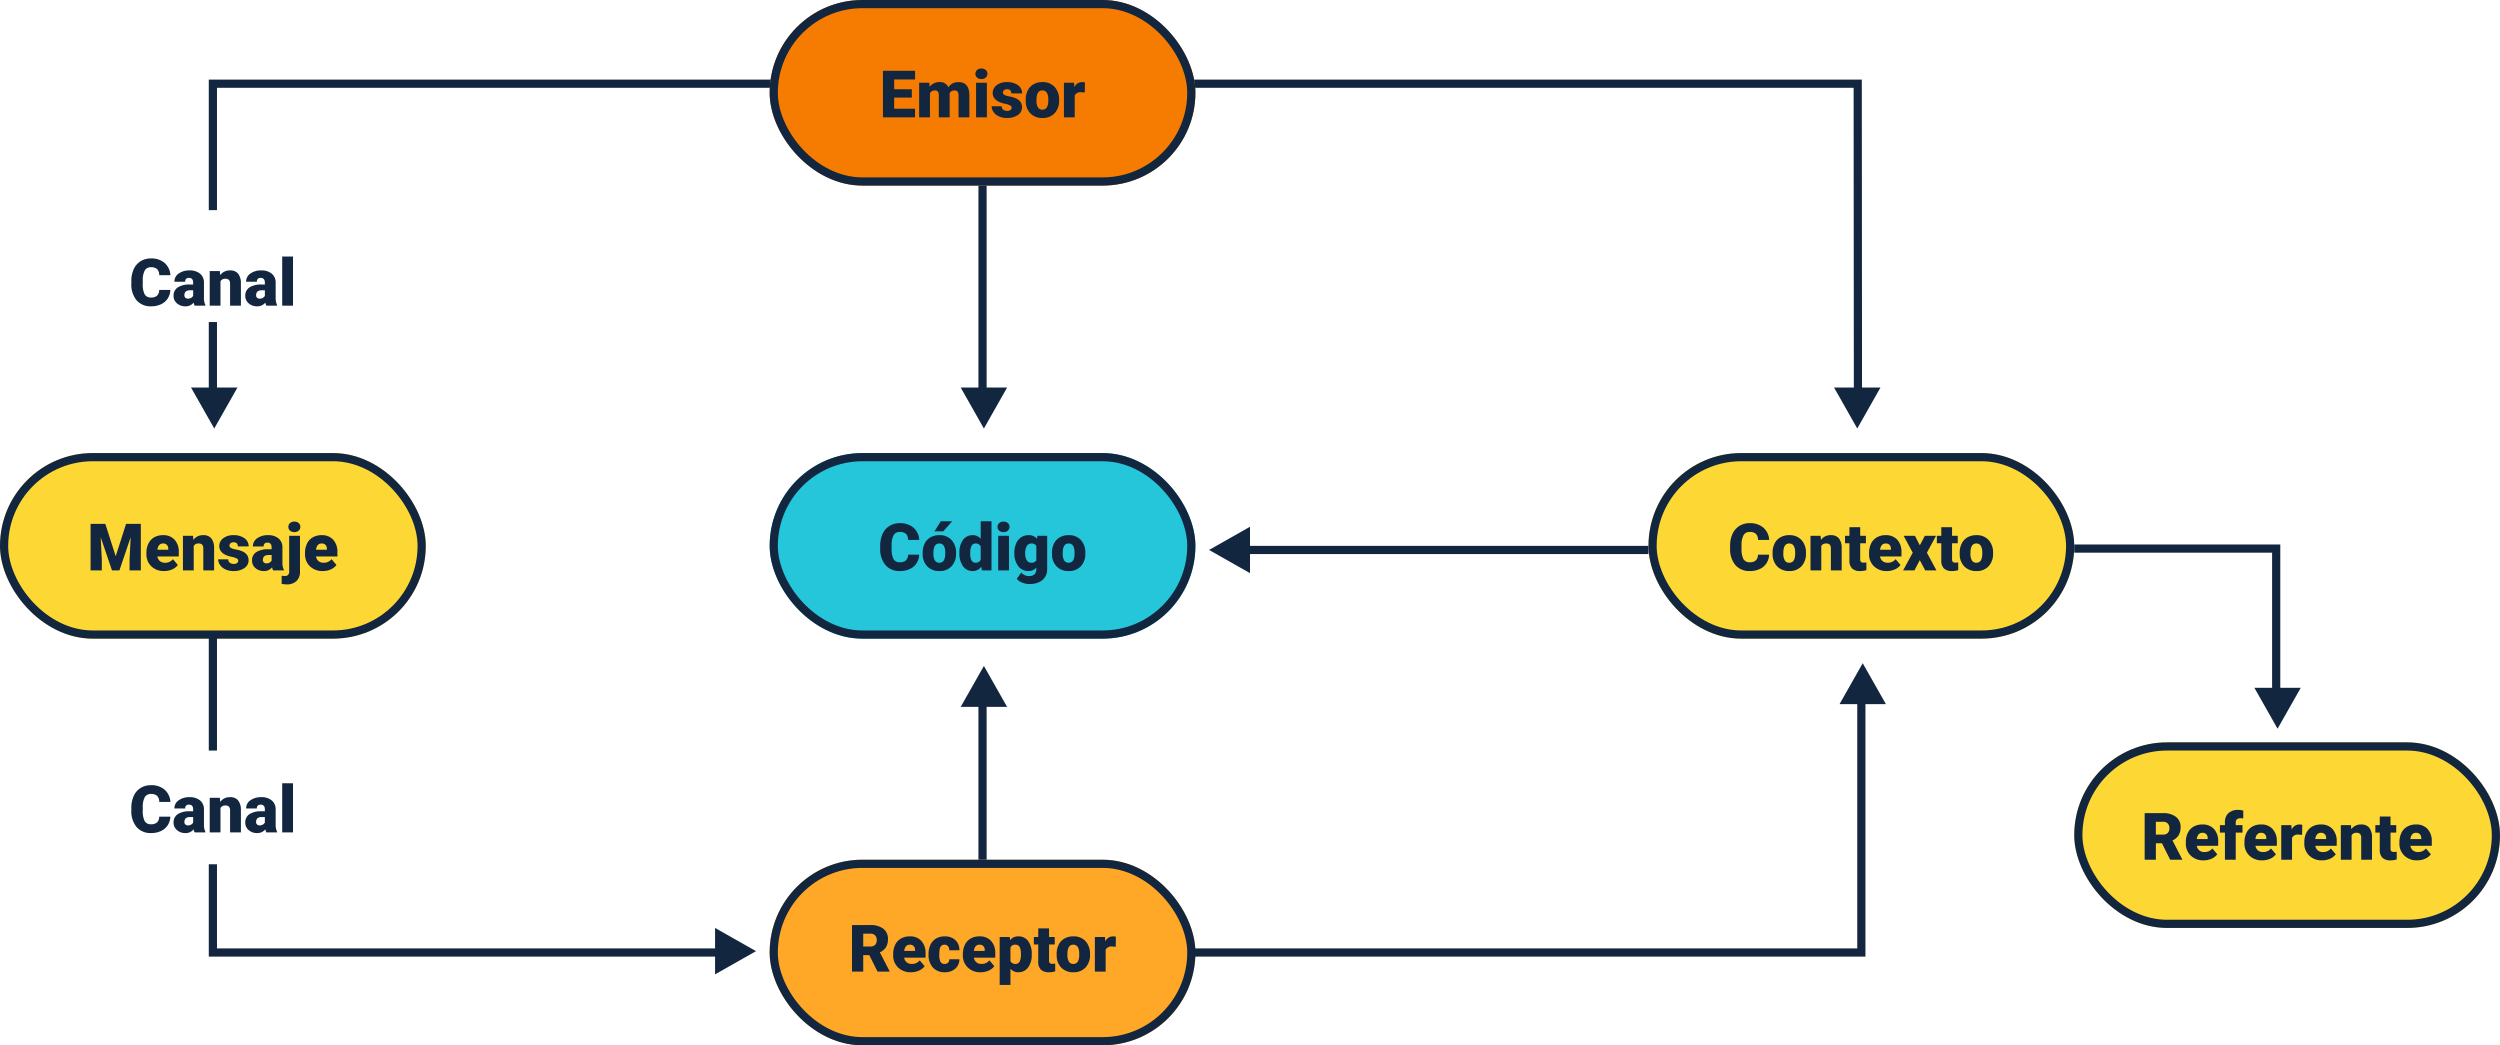 <svg xmlns="http://www.w3.org/2000/svg" width="916" height="383" viewBox="0 0 916 383">
  <g id="Grupo_56056" data-name="Grupo 56056" transform="translate(-340 -744)">
    <g id="Rectángulo_7086" data-name="Rectángulo 7086" transform="translate(340 910)" fill="#fdd835" stroke="#12263f" stroke-width="3">
      <rect width="156" height="68" rx="34" stroke="none"/>
      <rect x="1.5" y="1.5" width="153" height="65" rx="32.5" fill="none"/>
    </g>
    <g id="Rectángulo_7087" data-name="Rectángulo 7087" transform="translate(622 910)" fill="#26c6da" stroke="#12263f" stroke-width="3">
      <rect width="156" height="68" rx="34" stroke="none"/>
      <rect x="1.5" y="1.5" width="153" height="65" rx="32.5" fill="none"/>
    </g>
    <g id="Rectángulo_7088" data-name="Rectángulo 7088" transform="translate(944 910)" fill="#fdd835" stroke="#12263f" stroke-width="3">
      <rect width="156" height="68" rx="34" stroke="none"/>
      <rect x="1.5" y="1.5" width="153" height="65" rx="32.5" fill="none"/>
    </g>
    <g id="Rectángulo_7089" data-name="Rectángulo 7089" transform="translate(1100 1016)" fill="#fdd835" stroke="#12263f" stroke-width="3">
      <rect width="156" height="68" rx="34" stroke="none"/>
      <rect x="1.5" y="1.5" width="153" height="65" rx="32.5" fill="none"/>
    </g>
    <g id="Rectángulo_7090" data-name="Rectángulo 7090" transform="translate(622 1059)" fill="#ffa726" stroke="#12263f" stroke-width="3">
      <rect width="156" height="68" rx="34" stroke="none"/>
      <rect x="1.5" y="1.5" width="153" height="65" rx="32.5" fill="none"/>
    </g>
    <path id="Trazado_108580" data-name="Trazado 108580" d="M-33.8-5.777a6.231,6.231,0,0,1-.961,3.146A5.8,5.8,0,0,1-37.225-.516a8.4,8.4,0,0,1-3.627.75,6.7,6.7,0,0,1-5.3-2.191,9.048,9.048,0,0,1-1.934-6.187v-.844a10.328,10.328,0,0,1,.873-4.389A6.615,6.615,0,0,1-44.7-16.283a7.013,7.013,0,0,1,3.8-1.025,7.354,7.354,0,0,1,4.992,1.635,6.459,6.459,0,0,1,2.145,4.506h-4.1a3.056,3.056,0,0,0-.785-2.238,3.229,3.229,0,0,0-2.25-.68,2.457,2.457,0,0,0-2.25,1.148A7.381,7.381,0,0,0-43.9-9.27v1.207a8.167,8.167,0,0,0,.686,3.9,2.509,2.509,0,0,0,2.361,1.172,3.159,3.159,0,0,0,2.168-.668,2.835,2.835,0,0,0,.8-2.121Zm1.266-.68a7.484,7.484,0,0,1,.738-3.381,5.28,5.28,0,0,1,2.121-2.279,6.388,6.388,0,0,1,3.246-.8,5.83,5.83,0,0,1,4.488,1.764,6.768,6.768,0,0,1,1.641,4.8v.141a6.566,6.566,0,0,1-1.646,4.705A5.846,5.846,0,0,1-26.4.234,5.912,5.912,0,0,1-30.75-1.389a6.348,6.348,0,0,1-1.77-4.4Zm3.949.246a4.718,4.718,0,0,0,.551,2.578,1.835,1.835,0,0,0,1.629.82q2.109,0,2.156-3.246v-.4q0-3.41-2.18-3.41-1.98,0-2.145,2.941ZM-14.93-12.68l.129,1.488a4.3,4.3,0,0,1,3.621-1.723A3.618,3.618,0,0,1-8.221-11.73,5.635,5.635,0,0,1-7.207-8.168V0h-3.961V-8a2.14,2.14,0,0,0-.387-1.412,1.789,1.789,0,0,0-1.406-.451,1.883,1.883,0,0,0-1.723.914V0h-3.949V-12.68ZM-.422-15.832v3.152H1.664v2.742H-.422v5.8a1.481,1.481,0,0,0,.258,1,1.383,1.383,0,0,0,1.02.281,5.793,5.793,0,0,0,.984-.07V-.105A7.288,7.288,0,0,1-.387.234,4.137,4.137,0,0,1-3.4-.727a3.939,3.939,0,0,1-.973-2.918V-9.937H-5.988V-12.68h1.617v-3.152ZM9.352.234a6.518,6.518,0,0,1-4.723-1.74,6.009,6.009,0,0,1-1.8-4.529v-.328A7.787,7.787,0,0,1,3.545-9.8a5.274,5.274,0,0,1,2.1-2.3,6.35,6.35,0,0,1,3.281-.814,5.489,5.489,0,0,1,4.219,1.658A6.516,6.516,0,0,1,14.7-6.633V-5.1H6.844A2.846,2.846,0,0,0,7.77-3.422a2.755,2.755,0,0,0,1.852.609,3.549,3.549,0,0,0,2.93-1.312l1.8,2.133A5.045,5.045,0,0,1,12.264-.369,7.069,7.069,0,0,1,9.352.234Zm-.445-10.1q-1.734,0-2.062,2.3h3.984v-.3a1.956,1.956,0,0,0-.48-1.471A1.912,1.912,0,0,0,8.906-9.867Zm12.516.68,1.84-3.492h4.1L24.023-6.5l3.5,6.5H23.4L21.41-3.75,19.453,0H15.3L18.82-6.5,15.492-12.68h4.148Zm11.813-6.645v3.152H35.32v2.742H33.234v5.8a1.481,1.481,0,0,0,.258,1,1.383,1.383,0,0,0,1.02.281,5.793,5.793,0,0,0,.984-.07V-.105a7.288,7.288,0,0,1-2.227.34,4.137,4.137,0,0,1-3.012-.961,3.939,3.939,0,0,1-.973-2.918V-9.937H27.668V-12.68h1.617v-3.152Zm2.789,9.375a7.484,7.484,0,0,1,.738-3.381,5.28,5.28,0,0,1,2.121-2.279,6.388,6.388,0,0,1,3.246-.8,5.83,5.83,0,0,1,4.488,1.764,6.768,6.768,0,0,1,1.641,4.8v.141a6.566,6.566,0,0,1-1.646,4.705A5.846,5.846,0,0,1,42.152.234,5.912,5.912,0,0,1,37.8-1.389a6.348,6.348,0,0,1-1.77-4.4Zm3.949.246a4.718,4.718,0,0,0,.551,2.578,1.835,1.835,0,0,0,1.629.82q2.109,0,2.156-3.246v-.4q0-3.41-2.18-3.41-1.98,0-2.145,2.941Z" transform="translate(1022 953)" fill="#12263f"/>
    <path id="Trazado_108581" data-name="Trazado 108581" d="M-45.861-6.035h-2.227V0H-52.2V-17.062h6.715a7.5,7.5,0,0,1,4.746,1.346,4.561,4.561,0,0,1,1.711,3.8,5.54,5.54,0,0,1-.721,2.95,5.115,5.115,0,0,1-2.256,1.9l3.563,6.889V0H-42.85ZM-48.088-9.2h2.6a2.335,2.335,0,0,0,1.764-.617,2.384,2.384,0,0,0,.592-1.721,2.412,2.412,0,0,0-.6-1.733,2.313,2.313,0,0,0-1.758-.629h-2.6Zm17.5,9.434a6.518,6.518,0,0,1-4.723-1.74,6.009,6.009,0,0,1-1.8-4.529v-.328A7.787,7.787,0,0,1-36.4-9.8a5.274,5.274,0,0,1,2.1-2.3,6.35,6.35,0,0,1,3.281-.814,5.489,5.489,0,0,1,4.219,1.658,6.516,6.516,0,0,1,1.547,4.623V-5.1H-33.1a2.846,2.846,0,0,0,.926,1.676,2.755,2.755,0,0,0,1.852.609,3.549,3.549,0,0,0,2.93-1.312l1.8,2.133A5.045,5.045,0,0,1-27.68-.369,7.069,7.069,0,0,1-30.592.234Zm-.445-10.1q-1.734,0-2.062,2.3h3.984v-.3a1.956,1.956,0,0,0-.48-1.471A1.912,1.912,0,0,0-31.037-9.867ZM-22.787,0V-9.937h-1.84V-12.68h1.84v-1.008a4.381,4.381,0,0,1,1.277-3.363,5.047,5.047,0,0,1,3.586-1.2A7.853,7.853,0,0,1-16.072-18l.012,2.906a3.608,3.608,0,0,0-.973-.105q-1.793,0-1.793,1.547v.973h2.473v2.742h-2.473V0ZM-9.111.234a6.518,6.518,0,0,1-4.723-1.74,6.009,6.009,0,0,1-1.8-4.529v-.328A7.787,7.787,0,0,1-14.918-9.8a5.274,5.274,0,0,1,2.1-2.3,6.35,6.35,0,0,1,3.281-.814,5.489,5.489,0,0,1,4.219,1.658A6.516,6.516,0,0,1-3.768-6.633V-5.1h-7.852a2.846,2.846,0,0,0,.926,1.676,2.755,2.755,0,0,0,1.852.609,3.549,3.549,0,0,0,2.93-1.312l1.8,2.133A5.045,5.045,0,0,1-6.2-.369,7.069,7.069,0,0,1-9.111.234Zm-.445-10.1q-1.734,0-2.062,2.3h3.984v-.3a1.956,1.956,0,0,0-.48-1.471A1.912,1.912,0,0,0-9.557-9.867ZM5.49-9.105,4.189-9.2A2.336,2.336,0,0,0,1.8-8.027V0H-2.15V-12.68h3.7l.129,1.629a3.058,3.058,0,0,1,2.777-1.863,3.851,3.851,0,0,1,1.1.141ZM12.826.234A6.518,6.518,0,0,1,8.1-1.506,6.009,6.009,0,0,1,6.3-6.035v-.328A7.787,7.787,0,0,1,7.02-9.8a5.274,5.274,0,0,1,2.1-2.3,6.35,6.35,0,0,1,3.281-.814,5.489,5.489,0,0,1,4.219,1.658A6.516,6.516,0,0,1,18.17-6.633V-5.1H10.318a2.846,2.846,0,0,0,.926,1.676,2.755,2.755,0,0,0,1.852.609,3.549,3.549,0,0,0,2.93-1.312l1.8,2.133A5.045,5.045,0,0,1,15.738-.369,7.069,7.069,0,0,1,12.826.234Zm-.445-10.1q-1.734,0-2.062,2.3H14.3v-.3a1.956,1.956,0,0,0-.48-1.471A1.912,1.912,0,0,0,12.381-9.867Zm11-2.812.129,1.488a4.3,4.3,0,0,1,3.621-1.723,3.618,3.618,0,0,1,2.959,1.184,5.635,5.635,0,0,1,1.014,3.563V0H27.146V-8a2.14,2.14,0,0,0-.387-1.412,1.789,1.789,0,0,0-1.406-.451,1.883,1.883,0,0,0-1.723.914V0H19.682V-12.68Zm14.508-3.152v3.152h2.086v2.742H37.893v5.8a1.481,1.481,0,0,0,.258,1,1.383,1.383,0,0,0,1.02.281,5.793,5.793,0,0,0,.984-.07V-.105a7.288,7.288,0,0,1-2.227.34,4.137,4.137,0,0,1-3.012-.961,3.939,3.939,0,0,1-.973-2.918V-9.937H32.326V-12.68h1.617v-3.152ZM47.666.234a6.518,6.518,0,0,1-4.723-1.74,6.009,6.009,0,0,1-1.8-4.529v-.328A7.787,7.787,0,0,1,41.859-9.8a5.274,5.274,0,0,1,2.1-2.3,6.35,6.35,0,0,1,3.281-.814,5.489,5.489,0,0,1,4.219,1.658A6.516,6.516,0,0,1,53.01-6.633V-5.1H45.158a2.846,2.846,0,0,0,.926,1.676,2.755,2.755,0,0,0,1.852.609,3.549,3.549,0,0,0,2.93-1.312l1.8,2.133A5.045,5.045,0,0,1,50.578-.369,7.069,7.069,0,0,1,47.666.234Zm-.445-10.1q-1.734,0-2.062,2.3h3.984v-.3a1.956,1.956,0,0,0-.48-1.471A1.912,1.912,0,0,0,47.221-9.867Z" transform="translate(1178 1059)" fill="#12263f"/>
    <path id="Trazado_108578" data-name="Trazado 108578" d="M-41.484-6.035h-2.227V0h-4.113V-17.062h6.715a7.5,7.5,0,0,1,4.746,1.346,4.561,4.561,0,0,1,1.711,3.8,5.54,5.54,0,0,1-.721,2.95,5.115,5.115,0,0,1-2.256,1.9l3.563,6.889V0h-4.406ZM-43.711-9.2h2.6a2.335,2.335,0,0,0,1.764-.617,2.384,2.384,0,0,0,.592-1.721,2.412,2.412,0,0,0-.6-1.733,2.313,2.313,0,0,0-1.758-.629h-2.6Zm17.5,9.434a6.518,6.518,0,0,1-4.723-1.74,6.009,6.009,0,0,1-1.8-4.529v-.328A7.787,7.787,0,0,1-32.021-9.8a5.274,5.274,0,0,1,2.1-2.3,6.35,6.35,0,0,1,3.281-.814,5.489,5.489,0,0,1,4.219,1.658,6.516,6.516,0,0,1,1.547,4.623V-5.1h-7.852A2.846,2.846,0,0,0-27.8-3.422a2.755,2.755,0,0,0,1.852.609,3.549,3.549,0,0,0,2.93-1.312l1.8,2.133A5.045,5.045,0,0,1-23.3-.369,7.069,7.069,0,0,1-26.215.234Zm-.445-10.1q-1.734,0-2.062,2.3h3.984v-.3a1.956,1.956,0,0,0-.48-1.471A1.912,1.912,0,0,0-26.66-9.867Zm12.738,7.055a1.756,1.756,0,0,0,1.289-.451,1.654,1.654,0,0,0,.445-1.26h3.7A4.384,4.384,0,0,1-9.979-1.1,5.558,5.558,0,0,1-13.828.234,5.627,5.627,0,0,1-18.187-1.5a6.834,6.834,0,0,1-1.594-4.8v-.164a7.723,7.723,0,0,1,.709-3.393,5.162,5.162,0,0,1,2.045-2.262,6.1,6.1,0,0,1,3.164-.791,5.488,5.488,0,0,1,3.926,1.371A4.863,4.863,0,0,1-8.484-7.828h-3.7a2.168,2.168,0,0,0-.48-1.512,1.658,1.658,0,0,0-1.289-.527q-1.535,0-1.793,1.957A13.809,13.809,0,0,0-15.832-6.2a5.424,5.424,0,0,0,.457,2.648A1.582,1.582,0,0,0-13.922-2.812ZM-.68.234A6.518,6.518,0,0,1-5.4-1.506a6.009,6.009,0,0,1-1.8-4.529v-.328A7.787,7.787,0,0,1-6.486-9.8a5.274,5.274,0,0,1,2.1-2.3A6.35,6.35,0,0,1-1.1-12.914a5.489,5.489,0,0,1,4.219,1.658A6.516,6.516,0,0,1,4.664-6.633V-5.1H-3.187a2.846,2.846,0,0,0,.926,1.676A2.755,2.755,0,0,0-.41-2.812,3.549,3.549,0,0,0,2.52-4.125l1.8,2.133A5.045,5.045,0,0,1,2.232-.369,7.069,7.069,0,0,1-.68.234Zm-.445-10.1q-1.734,0-2.062,2.3H.8v-.3a1.956,1.956,0,0,0-.48-1.471A1.912,1.912,0,0,0-1.125-9.867ZM18.023-6.246a7.646,7.646,0,0,1-1.33,4.717A4.264,4.264,0,0,1,13.1.234,3.655,3.655,0,0,1,10.23-1.043V4.875H6.281V-12.68H9.973l.117,1.172a3.656,3.656,0,0,1,2.988-1.406,4.3,4.3,0,0,1,3.645,1.729,7.741,7.741,0,0,1,1.3,4.752Zm-3.949-.246q0-3.375-1.969-3.375A1.859,1.859,0,0,0,10.23-8.859v4.992a1.919,1.919,0,0,0,1.9,1.055q1.887,0,1.945-3.258Zm10.289-9.34v3.152h2.086v2.742H24.363v5.8a1.481,1.481,0,0,0,.258,1,1.383,1.383,0,0,0,1.02.281,5.793,5.793,0,0,0,.984-.07V-.105A7.288,7.288,0,0,1,24.4.234a4.137,4.137,0,0,1-3.012-.961,3.939,3.939,0,0,1-.973-2.918V-9.937H18.8V-12.68h1.617v-3.152Zm2.789,9.375a7.484,7.484,0,0,1,.738-3.381,5.28,5.28,0,0,1,2.121-2.279,6.388,6.388,0,0,1,3.246-.8,5.83,5.83,0,0,1,4.488,1.764,6.768,6.768,0,0,1,1.641,4.8v.141A6.566,6.566,0,0,1,37.74-1.506,5.846,5.846,0,0,1,33.281.234a5.912,5.912,0,0,1-4.348-1.623,6.348,6.348,0,0,1-1.77-4.4Zm3.949.246a4.718,4.718,0,0,0,.551,2.578,1.835,1.835,0,0,0,1.629.82q2.109,0,2.156-3.246v-.4q0-3.41-2.18-3.41-1.98,0-2.145,2.941ZM48.8-9.105,47.5-9.2a2.336,2.336,0,0,0-2.391,1.172V0H41.156V-12.68h3.7l.129,1.629a3.058,3.058,0,0,1,2.777-1.863,3.851,3.851,0,0,1,1.1.141Z" transform="translate(700 1100)" fill="#12263f"/>
    <path id="Trazado_108579" data-name="Trazado 108579" d="M-23.209-5.777a6.231,6.231,0,0,1-.961,3.146A5.8,5.8,0,0,1-26.637-.516a8.4,8.4,0,0,1-3.627.75,6.7,6.7,0,0,1-5.3-2.191,9.048,9.048,0,0,1-1.934-6.187v-.844a10.328,10.328,0,0,1,.873-4.389,6.615,6.615,0,0,1,2.514-2.906,7.013,7.013,0,0,1,3.8-1.025,7.354,7.354,0,0,1,4.992,1.635,6.459,6.459,0,0,1,2.145,4.506h-4.1a3.056,3.056,0,0,0-.785-2.238,3.229,3.229,0,0,0-2.25-.68,2.457,2.457,0,0,0-2.25,1.148,7.381,7.381,0,0,0-.75,3.668v1.207a8.167,8.167,0,0,0,.686,3.9,2.509,2.509,0,0,0,2.361,1.172A3.159,3.159,0,0,0-28.1-3.656a2.835,2.835,0,0,0,.8-2.121Zm1.266-.68a7.484,7.484,0,0,1,.738-3.381,5.28,5.28,0,0,1,2.121-2.279,6.388,6.388,0,0,1,3.246-.8A5.83,5.83,0,0,1-11.35-11.15a6.768,6.768,0,0,1,1.641,4.8v.141a6.566,6.566,0,0,1-1.646,4.705A5.846,5.846,0,0,1-15.814.234a5.912,5.912,0,0,1-4.348-1.623,6.348,6.348,0,0,1-1.77-4.4Zm3.949.246a4.718,4.718,0,0,0,.551,2.578,1.835,1.835,0,0,0,1.629.82q2.109,0,2.156-3.246v-.4q0-3.41-2.18-3.41-1.98,0-2.145,2.941ZM-15.3-18h4.172l-3.258,3.68-3.223-.006ZM-8.467-6.434a7.746,7.746,0,0,1,1.3-4.746,4.282,4.282,0,0,1,3.633-1.734A3.641,3.641,0,0,1-.674-11.578V-18H3.287V0H-.264l-.2-1.359A3.739,3.739,0,0,1-3.557.234,4.274,4.274,0,0,1-7.143-1.5,7.991,7.991,0,0,1-8.467-6.434Zm3.949.246q0,3.375,1.969,3.375a1.944,1.944,0,0,0,1.875-1.1V-8.742A1.892,1.892,0,0,0-2.525-9.867q-1.828,0-1.98,2.953ZM9.7,0H5.736V-12.68H9.7ZM5.5-15.961a1.778,1.778,0,0,1,.609-1.391,2.29,2.29,0,0,1,1.582-.542,2.29,2.29,0,0,1,1.582.542,1.778,1.778,0,0,1,.609,1.391,1.778,1.778,0,0,1-.609,1.391,2.29,2.29,0,0,1-1.582.542,2.29,2.29,0,0,1-1.582-.542A1.778,1.778,0,0,1,5.5-15.961Zm6.164,9.527a8.561,8.561,0,0,1,.633-3.4,5.094,5.094,0,0,1,1.816-2.279,4.788,4.788,0,0,1,2.754-.8,3.807,3.807,0,0,1,3.094,1.336l.141-1.1h3.586V-.48a5.346,5.346,0,0,1-.779,2.912,5,5,0,0,1-2.256,1.9,8.292,8.292,0,0,1-3.422.662,7.153,7.153,0,0,1-2.7-.527,4.876,4.876,0,0,1-2-1.371L14.186.773a3.621,3.621,0,0,0,2.906,1.3q2.625,0,2.625-2.7v-.4A3.708,3.708,0,0,1,16.846.234,4.583,4.583,0,0,1,13.1-1.541a7.356,7.356,0,0,1-1.43-4.752Zm3.961.246a4.511,4.511,0,0,0,.586,2.467,1.849,1.849,0,0,0,1.641.908,2.1,2.1,0,0,0,1.863-.855V-9a2.045,2.045,0,0,0-1.84-.867,1.861,1.861,0,0,0-1.652.943A5.144,5.144,0,0,0,15.627-6.187Zm9.809-.27a7.484,7.484,0,0,1,.738-3.381,5.28,5.28,0,0,1,2.121-2.279,6.388,6.388,0,0,1,3.246-.8,5.83,5.83,0,0,1,4.488,1.764,6.768,6.768,0,0,1,1.641,4.8v.141a6.566,6.566,0,0,1-1.646,4.705A5.846,5.846,0,0,1,31.564.234a5.912,5.912,0,0,1-4.348-1.623,6.348,6.348,0,0,1-1.77-4.4Zm3.949.246a4.718,4.718,0,0,0,.551,2.578,1.835,1.835,0,0,0,1.629.82q2.109,0,2.156-3.246v-.4q0-3.41-2.18-3.41-1.98,0-2.145,2.941Z" transform="translate(700 953)" fill="#12263f"/>
    <path id="Trazado_108576" data-name="Trazado 108576" d="M-39.416-17.062l3.809,11.871,3.8-11.871H-26.4V0h-4.125V-3.984l.4-8.156L-34.248,0h-2.719L-41.1-12.152l.4,8.168V0h-4.113V-17.062ZM-17.83.234a6.518,6.518,0,0,1-4.723-1.74,6.009,6.009,0,0,1-1.8-4.529v-.328A7.787,7.787,0,0,1-23.637-9.8a5.274,5.274,0,0,1,2.1-2.3,6.35,6.35,0,0,1,3.281-.814,5.489,5.489,0,0,1,4.219,1.658,6.516,6.516,0,0,1,1.547,4.623V-5.1h-7.852a2.846,2.846,0,0,0,.926,1.676,2.755,2.755,0,0,0,1.852.609,3.549,3.549,0,0,0,2.93-1.312l1.8,2.133A5.045,5.045,0,0,1-14.918-.369,7.069,7.069,0,0,1-17.83.234Zm-.445-10.1q-1.734,0-2.062,2.3h3.984v-.3a1.956,1.956,0,0,0-.48-1.471A1.912,1.912,0,0,0-18.275-9.867Zm11-2.812.129,1.488a4.3,4.3,0,0,1,3.621-1.723A3.618,3.618,0,0,1-.562-11.73,5.635,5.635,0,0,1,.451-8.168V0H-3.51V-8A2.14,2.14,0,0,0-3.9-9.416,1.789,1.789,0,0,0-5.3-9.867a1.883,1.883,0,0,0-1.723.914V0h-3.949V-12.68ZM9.275-3.562a.912.912,0,0,0-.527-.809,8.021,8.021,0,0,0-2-.633,9.138,9.138,0,0,1-2.437-.861A4.083,4.083,0,0,1,2.842-7.16a3.092,3.092,0,0,1-.5-1.746,3.5,3.5,0,0,1,1.441-2.877,5.938,5.938,0,0,1,3.773-1.131,6.579,6.579,0,0,1,4.031,1.137,3.555,3.555,0,0,1,1.523,2.988H9.146q0-1.523-1.605-1.523A1.591,1.591,0,0,0,6.5-9.967a1.07,1.07,0,0,0-.422.861.982.982,0,0,0,.516.855,4.872,4.872,0,0,0,1.646.539,14.228,14.228,0,0,1,1.986.5q2.859.984,2.859,3.527A3.321,3.321,0,0,1,11.543-.855,6.758,6.758,0,0,1,7.553.234,6.9,6.9,0,0,1,4.646-.352,4.86,4.86,0,0,1,2.654-1.945a3.609,3.609,0,0,1-.715-2.121H5.631a1.526,1.526,0,0,0,.586,1.283,2.41,2.41,0,0,0,1.441.4,1.9,1.9,0,0,0,1.213-.328A1.05,1.05,0,0,0,9.275-3.562ZM22.072,0A4.459,4.459,0,0,1,21.7-1.137,3.672,3.672,0,0,1,18.65.234,4.5,4.5,0,0,1,15.6-.85,3.45,3.45,0,0,1,14.35-3.574a3.546,3.546,0,0,1,1.523-3.117A7.761,7.761,0,0,1,20.3-7.746h1.219v-.671q0-1.755-1.512-1.755A1.236,1.236,0,0,0,18.6-8.782H14.654a3.54,3.54,0,0,1,1.564-2.985,6.575,6.575,0,0,1,3.99-1.147,5.764,5.764,0,0,1,3.832,1.184,4.115,4.115,0,0,1,1.441,3.246v5.613A5.748,5.748,0,0,0,26.021-.2V0ZM19.6-2.578a2.2,2.2,0,0,0,1.225-.316,1.983,1.983,0,0,0,.7-.715V-5.637H20.373q-2.062,0-2.062,1.852a1.131,1.131,0,0,0,.363.873A1.315,1.315,0,0,0,19.6-2.578Zm12.316-10.1V.434A4.6,4.6,0,0,1,30.627,3.9a4.952,4.952,0,0,1-3.562,1.219,8.411,8.411,0,0,1-1.863-.2V1.934a7.556,7.556,0,0,0,1.113.105A1.445,1.445,0,0,0,27.955.41V-12.68Zm-4.254-3.281a1.778,1.778,0,0,1,.609-1.391,2.29,2.29,0,0,1,1.582-.542,2.29,2.29,0,0,1,1.582.542,1.778,1.778,0,0,1,.609,1.391,1.778,1.778,0,0,1-.609,1.391,2.29,2.29,0,0,1-1.582.542,2.29,2.29,0,0,1-1.582-.542A1.778,1.778,0,0,1,27.662-15.961ZM40.283.234a6.518,6.518,0,0,1-4.723-1.74,6.009,6.009,0,0,1-1.8-4.529v-.328A7.787,7.787,0,0,1,34.477-9.8a5.274,5.274,0,0,1,2.1-2.3,6.35,6.35,0,0,1,3.281-.814,5.489,5.489,0,0,1,4.219,1.658,6.516,6.516,0,0,1,1.547,4.623V-5.1H37.775A2.846,2.846,0,0,0,38.7-3.422a2.755,2.755,0,0,0,1.852.609,3.549,3.549,0,0,0,2.93-1.312l1.8,2.133A5.045,5.045,0,0,1,43.2-.369,7.069,7.069,0,0,1,40.283.234Zm-.445-10.1q-1.734,0-2.062,2.3H41.76v-.3a1.956,1.956,0,0,0-.48-1.471A1.912,1.912,0,0,0,39.838-9.867Z" transform="translate(418 953)" fill="#12263f"/>
    <path id="Trazado_108575" data-name="Trazado 108575" d="M-15.586-5.777a6.231,6.231,0,0,1-.961,3.146A5.8,5.8,0,0,1-19.014-.516a8.4,8.4,0,0,1-3.627.75,6.7,6.7,0,0,1-5.3-2.191,9.048,9.048,0,0,1-1.934-6.187v-.844A10.328,10.328,0,0,1-29-13.377a6.615,6.615,0,0,1,2.514-2.906,7.013,7.013,0,0,1,3.8-1.025A7.354,7.354,0,0,1-17.7-15.674a6.459,6.459,0,0,1,2.145,4.506h-4.1a3.056,3.056,0,0,0-.785-2.238,3.229,3.229,0,0,0-2.25-.68,2.457,2.457,0,0,0-2.25,1.148,7.381,7.381,0,0,0-.75,3.668v1.207A8.167,8.167,0,0,0-25-4.16a2.509,2.509,0,0,0,2.361,1.172,3.159,3.159,0,0,0,2.168-.668,2.835,2.835,0,0,0,.8-2.121ZM-6.68,0a4.459,4.459,0,0,1-.375-1.137A3.672,3.672,0,0,1-10.1.234,4.5,4.5,0,0,1-13.148-.85,3.45,3.45,0,0,1-14.4-3.574a3.546,3.546,0,0,1,1.523-3.117,7.761,7.761,0,0,1,4.43-1.055H-7.23v-.671q0-1.755-1.512-1.755a1.236,1.236,0,0,0-1.406,1.39H-14.1a3.54,3.54,0,0,1,1.564-2.985,6.575,6.575,0,0,1,3.99-1.147A5.764,5.764,0,0,1-4.711-11.73,4.115,4.115,0,0,1-3.27-8.484v5.613A5.748,5.748,0,0,0-2.73-.2V0ZM-9.152-2.578a2.2,2.2,0,0,0,1.225-.316,1.983,1.983,0,0,0,.7-.715V-5.637H-8.379q-2.062,0-2.062,1.852a1.131,1.131,0,0,0,.363.873A1.315,1.315,0,0,0-9.152-2.578Zm11.7-10.1.129,1.488a4.3,4.3,0,0,1,3.621-1.723A3.618,3.618,0,0,1,9.252-11.73a5.635,5.635,0,0,1,1.014,3.563V0H6.3V-8a2.14,2.14,0,0,0-.387-1.412,1.789,1.789,0,0,0-1.406-.451,1.883,1.883,0,0,0-1.723.914V0H-1.16V-12.68ZM19.594,0a4.459,4.459,0,0,1-.375-1.137A3.672,3.672,0,0,1,16.172.234,4.5,4.5,0,0,1,13.125-.85a3.45,3.45,0,0,1-1.254-2.725,3.546,3.546,0,0,1,1.523-3.117,7.761,7.761,0,0,1,4.43-1.055h1.219v-.671q0-1.755-1.512-1.755a1.236,1.236,0,0,0-1.406,1.39H12.176a3.54,3.54,0,0,1,1.564-2.985,6.575,6.575,0,0,1,3.99-1.147,5.764,5.764,0,0,1,3.832,1.184A4.115,4.115,0,0,1,23-8.484v5.613A5.748,5.748,0,0,0,23.543-.2V0ZM17.121-2.578a2.2,2.2,0,0,0,1.225-.316,1.983,1.983,0,0,0,.7-.715V-5.637H17.895q-2.062,0-2.062,1.852a1.131,1.131,0,0,0,.363.873A1.315,1.315,0,0,0,17.121-2.578ZM29.355,0H25.395V-18h3.961Z" transform="translate(418 856)" fill="#12263f"/>
    <path id="Trazado_108577" data-name="Trazado 108577" d="M-15.586-5.777a6.231,6.231,0,0,1-.961,3.146A5.8,5.8,0,0,1-19.014-.516a8.4,8.4,0,0,1-3.627.75,6.7,6.7,0,0,1-5.3-2.191,9.048,9.048,0,0,1-1.934-6.187v-.844A10.328,10.328,0,0,1-29-13.377a6.615,6.615,0,0,1,2.514-2.906,7.013,7.013,0,0,1,3.8-1.025A7.354,7.354,0,0,1-17.7-15.674a6.459,6.459,0,0,1,2.145,4.506h-4.1a3.056,3.056,0,0,0-.785-2.238,3.229,3.229,0,0,0-2.25-.68,2.457,2.457,0,0,0-2.25,1.148,7.381,7.381,0,0,0-.75,3.668v1.207A8.167,8.167,0,0,0-25-4.16a2.509,2.509,0,0,0,2.361,1.172,3.159,3.159,0,0,0,2.168-.668,2.835,2.835,0,0,0,.8-2.121ZM-6.68,0a4.459,4.459,0,0,1-.375-1.137A3.672,3.672,0,0,1-10.1.234,4.5,4.5,0,0,1-13.148-.85,3.45,3.45,0,0,1-14.4-3.574a3.546,3.546,0,0,1,1.523-3.117,7.761,7.761,0,0,1,4.43-1.055H-7.23v-.671q0-1.755-1.512-1.755a1.236,1.236,0,0,0-1.406,1.39H-14.1a3.54,3.54,0,0,1,1.564-2.985,6.575,6.575,0,0,1,3.99-1.147A5.764,5.764,0,0,1-4.711-11.73,4.115,4.115,0,0,1-3.27-8.484v5.613A5.748,5.748,0,0,0-2.73-.2V0ZM-9.152-2.578a2.2,2.2,0,0,0,1.225-.316,1.983,1.983,0,0,0,.7-.715V-5.637H-8.379q-2.062,0-2.062,1.852a1.131,1.131,0,0,0,.363.873A1.315,1.315,0,0,0-9.152-2.578Zm11.7-10.1.129,1.488a4.3,4.3,0,0,1,3.621-1.723A3.618,3.618,0,0,1,9.252-11.73a5.635,5.635,0,0,1,1.014,3.563V0H6.3V-8a2.14,2.14,0,0,0-.387-1.412,1.789,1.789,0,0,0-1.406-.451,1.883,1.883,0,0,0-1.723.914V0H-1.16V-12.68ZM19.594,0a4.459,4.459,0,0,1-.375-1.137A3.672,3.672,0,0,1,16.172.234,4.5,4.5,0,0,1,13.125-.85a3.45,3.45,0,0,1-1.254-2.725,3.546,3.546,0,0,1,1.523-3.117,7.761,7.761,0,0,1,4.43-1.055h1.219v-.671q0-1.755-1.512-1.755a1.236,1.236,0,0,0-1.406,1.39H12.176a3.54,3.54,0,0,1,1.564-2.985,6.575,6.575,0,0,1,3.99-1.147,5.764,5.764,0,0,1,3.832,1.184A4.115,4.115,0,0,1,23-8.484v5.613A5.748,5.748,0,0,0,23.543-.2V0ZM17.121-2.578a2.2,2.2,0,0,0,1.225-.316,1.983,1.983,0,0,0,.7-.715V-5.637H17.895q-2.062,0-2.062,1.852a1.131,1.131,0,0,0,.363.873A1.315,1.315,0,0,0,17.121-2.578ZM29.355,0H25.395V-18h3.961Z" transform="translate(418 1049)" fill="#12263f"/>
    <path id="Trazado_106170" data-name="Trazado 106170" d="M-10608-10879v-46.333h602.667l.083,116.083" transform="translate(11026 11700)" fill="none" stroke="#12263f" stroke-width="3"/>
    <g id="Rectángulo_7085" data-name="Rectángulo 7085" transform="translate(622 744)" fill="#f57c00" stroke="#12263f" stroke-width="3">
      <rect width="156" height="68" rx="34" stroke="none"/>
      <rect x="1.5" y="1.5" width="153" height="65" rx="32.5" fill="none"/>
    </g>
    <path id="Trazado_108574" data-name="Trazado 108574" d="M-25.91-7.242h-6.469v4.078h7.641V0H-36.492V-17.062h11.777v3.176h-7.664v3.6h6.469Zm6.4-5.437.129,1.488a4.36,4.36,0,0,1,3.621-1.723A3.21,3.21,0,0,1-12.516-11a4.22,4.22,0,0,1,3.727-1.91q3.855,0,3.961,4.664V0H-8.789V-8a2.417,2.417,0,0,0-.328-1.418,1.4,1.4,0,0,0-1.2-.445,1.871,1.871,0,0,0-1.746,1.043l.012.164V0h-3.961V-7.98a2.541,2.541,0,0,0-.316-1.441,1.393,1.393,0,0,0-1.207-.445,1.894,1.894,0,0,0-1.734,1.043V0h-3.949V-12.68ZM1.594,0H-2.367V-12.68H1.594ZM-2.6-15.961a1.778,1.778,0,0,1,.609-1.391A2.29,2.29,0,0,1-.41-17.895a2.29,2.29,0,0,1,1.582.542,1.778,1.778,0,0,1,.609,1.391,1.778,1.778,0,0,1-.609,1.391,2.29,2.29,0,0,1-1.582.542,2.29,2.29,0,0,1-1.582-.542A1.778,1.778,0,0,1-2.6-15.961Zm13.266,12.4a.912.912,0,0,0-.527-.809,8.021,8.021,0,0,0-2-.633A9.138,9.138,0,0,1,5.7-5.865,4.083,4.083,0,0,1,4.23-7.16a3.092,3.092,0,0,1-.5-1.746,3.5,3.5,0,0,1,1.441-2.877,5.938,5.938,0,0,1,3.773-1.131,6.579,6.579,0,0,1,4.031,1.137A3.555,3.555,0,0,1,14.5-8.789H10.535q0-1.523-1.605-1.523a1.591,1.591,0,0,0-1.043.346,1.07,1.07,0,0,0-.422.861.982.982,0,0,0,.516.855,4.872,4.872,0,0,0,1.646.539,14.228,14.228,0,0,1,1.986.5q2.859.984,2.859,3.527A3.321,3.321,0,0,1,12.932-.855,6.758,6.758,0,0,1,8.941.234,6.9,6.9,0,0,1,6.035-.352,4.86,4.86,0,0,1,4.043-1.945a3.609,3.609,0,0,1-.715-2.121H7.02a1.526,1.526,0,0,0,.586,1.283,2.41,2.41,0,0,0,1.441.4,1.9,1.9,0,0,0,1.213-.328A1.05,1.05,0,0,0,10.664-3.562ZM15.82-6.457a7.484,7.484,0,0,1,.738-3.381,5.28,5.28,0,0,1,2.121-2.279,6.388,6.388,0,0,1,3.246-.8,5.83,5.83,0,0,1,4.488,1.764,6.768,6.768,0,0,1,1.641,4.8v.141a6.566,6.566,0,0,1-1.646,4.705A5.846,5.846,0,0,1,21.949.234,5.912,5.912,0,0,1,17.6-1.389a6.348,6.348,0,0,1-1.77-4.4Zm3.949.246a4.718,4.718,0,0,0,.551,2.578,1.835,1.835,0,0,0,1.629.82q2.109,0,2.156-3.246v-.4q0-3.41-2.18-3.41-1.98,0-2.145,2.941Zm17.7-2.895-1.3-.094a2.336,2.336,0,0,0-2.391,1.172V0H29.824V-12.68h3.7l.129,1.629a3.058,3.058,0,0,1,2.777-1.863,3.851,3.851,0,0,1,1.1.141Z" transform="translate(700 787)" fill="#12263f"/>
    <path id="Trazado_106171" data-name="Trazado 106171" d="M-10608-10838v28.667" transform="translate(11026 11700)" fill="none" stroke="#12263f" stroke-width="3"/>
    <path id="Trazado_106174" data-name="Trazado 106174" d="M-10608-10838v78.668" transform="translate(11308 11650)" fill="none" stroke="#12263f" stroke-width="3"/>
    <path id="Trazado_106176" data-name="Trazado 106176" d="M-10608-10842.667V-10694" transform="translate(11638 -9662.5) rotate(-90)" fill="none" stroke="#12263f" stroke-width="3"/>
    <path id="Trazado_106175" data-name="Trazado 106175" d="M-10608-10838v57" transform="translate(11308 11840)" fill="none" stroke="#12263f" stroke-width="3"/>
    <path id="Trazado_106172" data-name="Trazado 106172" d="M-10608-10838v43" transform="translate(11026 11814.001)" fill="none" stroke="#12263f" stroke-width="3"/>
    <path id="Trazado_106173" data-name="Trazado 106173" d="M-10608-10639.333V-10607h188" transform="translate(11026 11700)" fill="none" stroke="#12263f" stroke-width="3"/>
    <path id="Trazado_106177" data-name="Trazado 106177" d="M-10004-10701.5v94.5h-245" transform="translate(11026 11700)" fill="none" stroke="#12263f" stroke-width="3"/>
    <path id="Polígono_1" data-name="Polígono 1" d="M8.5,0,17,15H0Z" transform="translate(1014 987)" fill="#12263f"/>
    <path id="Polígono_2" data-name="Polígono 2" d="M8.5,0,17,15H0Z" transform="translate(692 988)" fill="#12263f"/>
    <path id="Polígono_8" data-name="Polígono 8" d="M8.5,0,17,15H0Z" transform="translate(783 954) rotate(-90)" fill="#12263f"/>
    <path id="Polígono_3" data-name="Polígono 3" d="M8.5,0,17,15H0Z" transform="translate(709 901) rotate(180)" fill="#12263f"/>
    <path id="Polígono_7" data-name="Polígono 7" d="M8.5,0,17,15H0Z" transform="translate(1029 901) rotate(180)" fill="#12263f"/>
    <path id="Polígono_9" data-name="Polígono 9" d="M8.5,0,17,15H0Z" transform="translate(1183 1011) rotate(180)" fill="#12263f"/>
    <path id="Polígono_6" data-name="Polígono 6" d="M8.5,0,17,15H0Z" transform="translate(617 1084) rotate(90)" fill="#12263f"/>
    <path id="Polígono_4" data-name="Polígono 4" d="M8.5,0,17,15H0Z" transform="translate(427 901) rotate(180)" fill="#12263f"/>
    <path id="Trazado_106178" data-name="Trazado 106178" d="M-9926-10755h74v56.5" transform="translate(11026 11700)" fill="none" stroke="#12263f" stroke-width="3"/>
  </g>
</svg>
